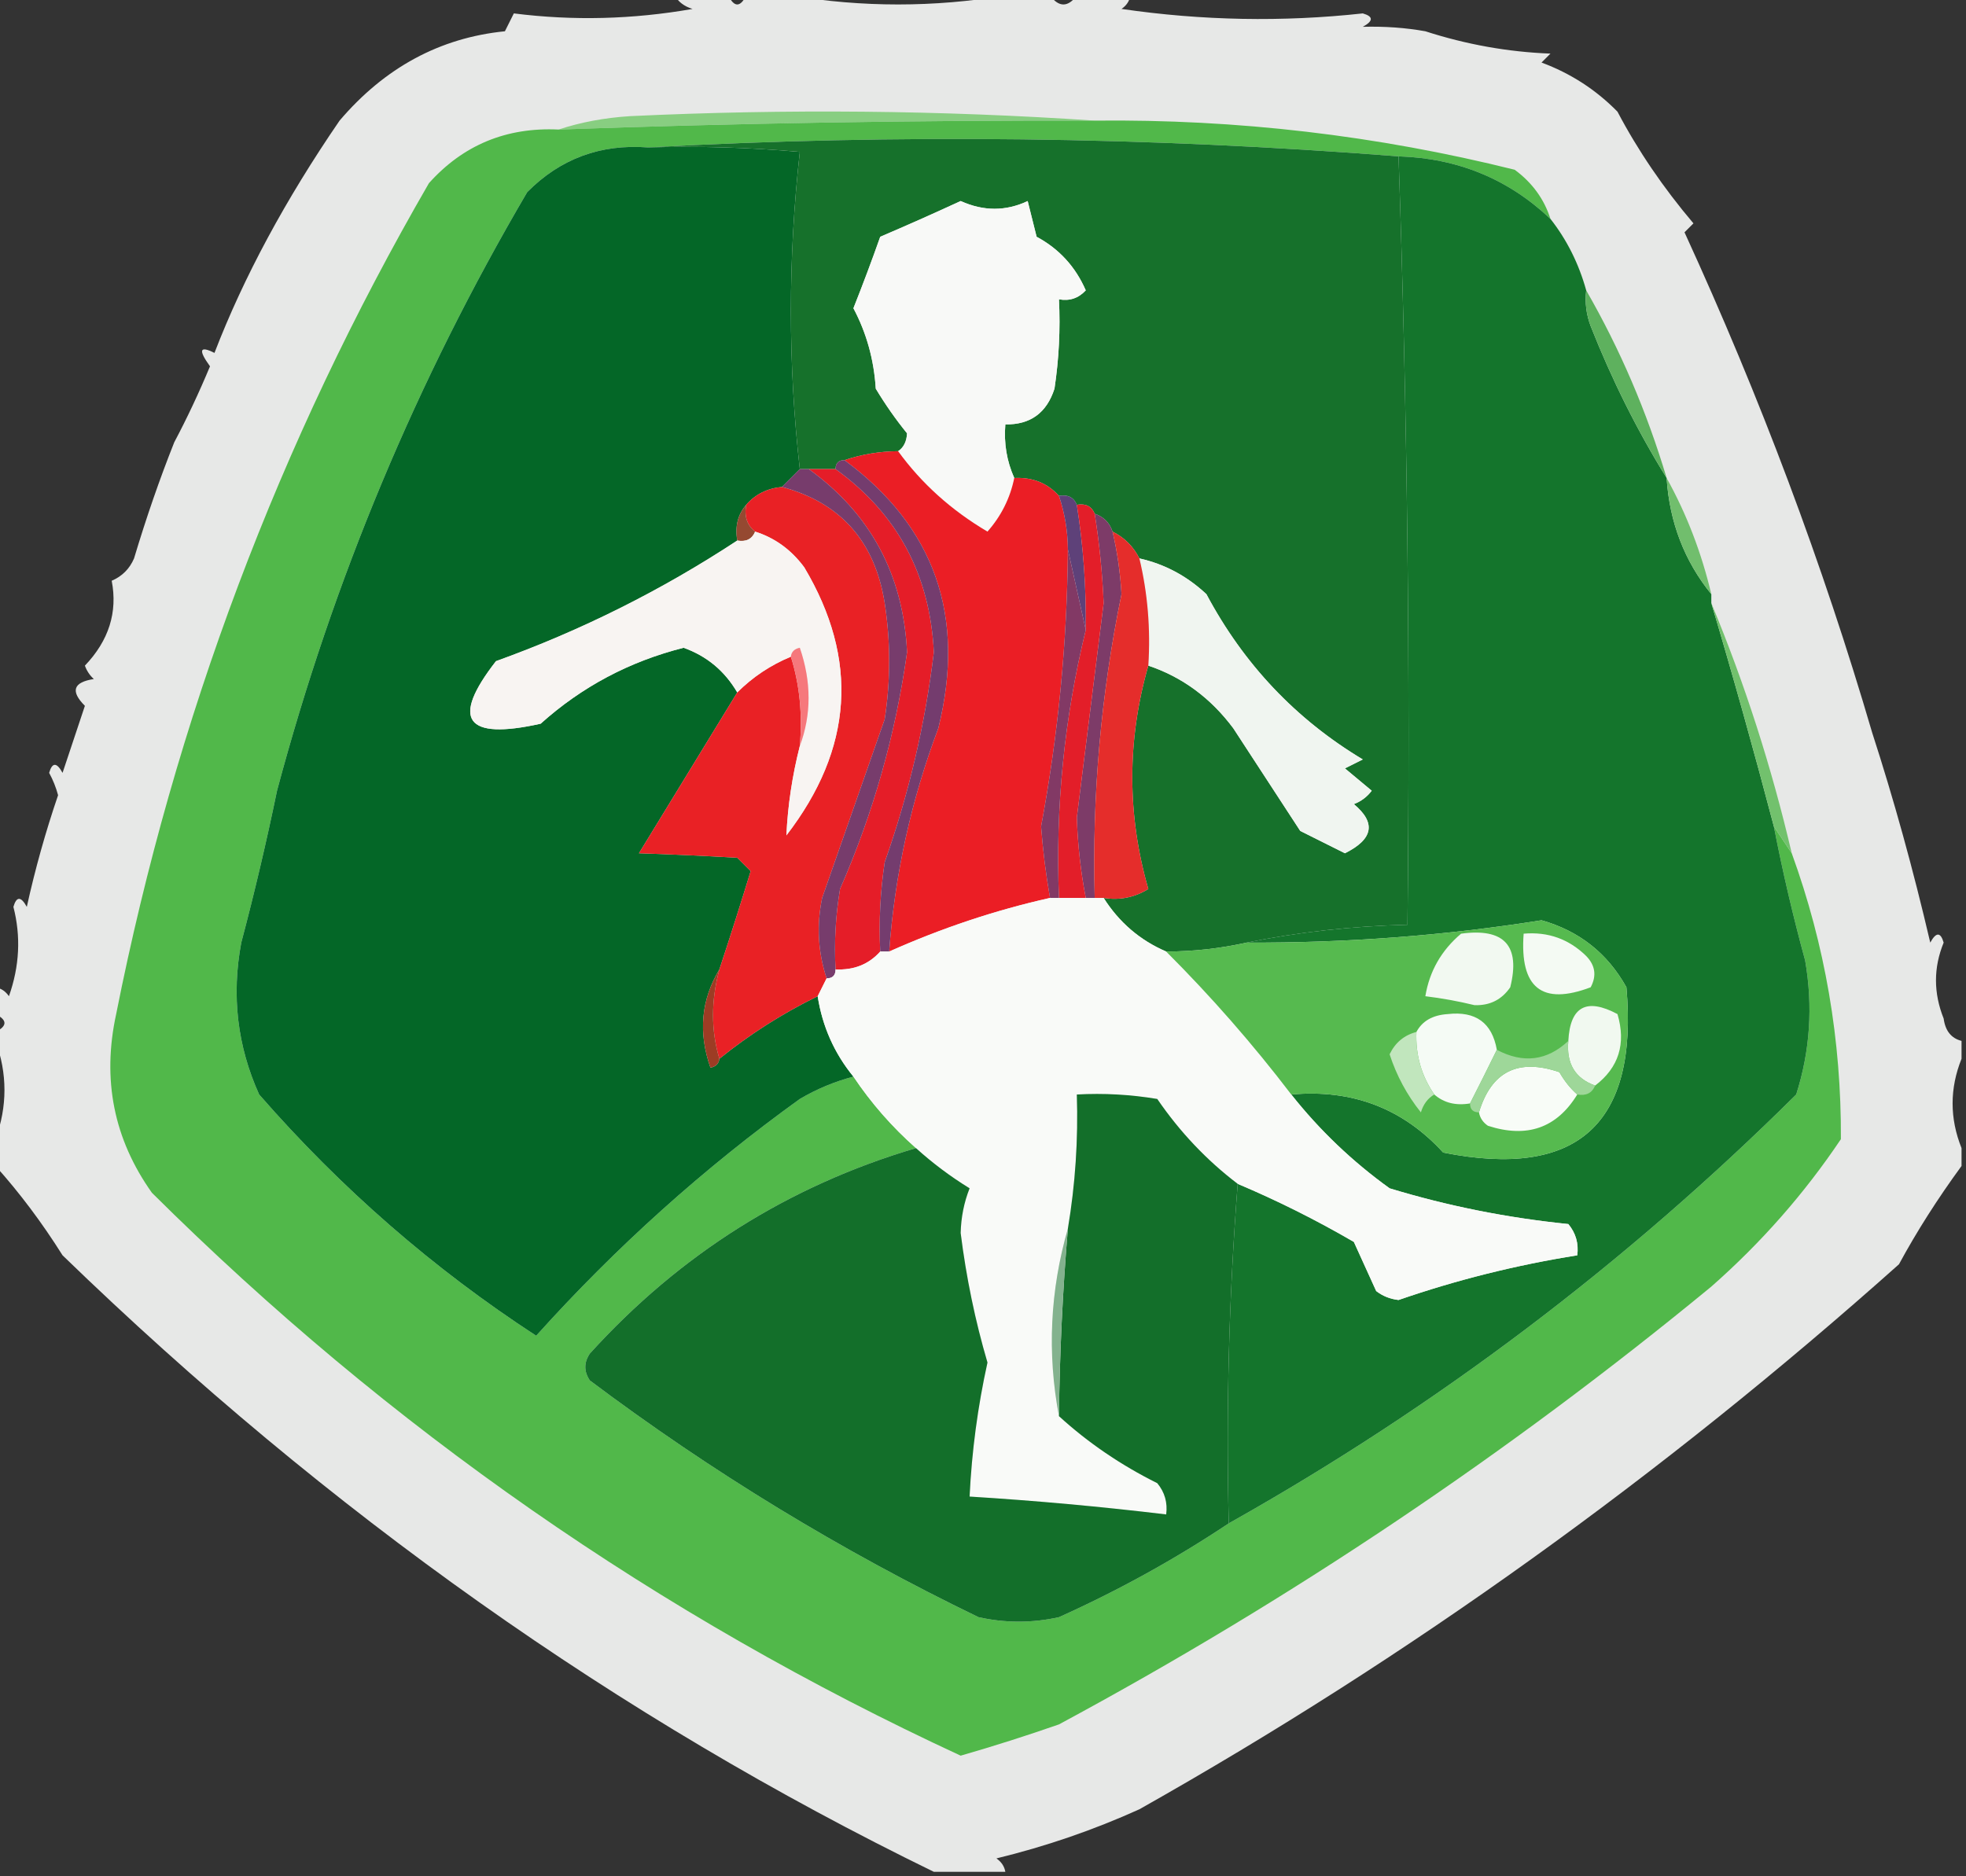 <?xml version="1.0" encoding="UTF-8"?>
<!DOCTYPE svg PUBLIC "-//W3C//DTD SVG 1.1//EN" "http://www.w3.org/Graphics/SVG/1.1/DTD/svg11.dtd">
<svg xmlns="http://www.w3.org/2000/svg" version="1.1" width="220px" height="210px" style="shape-rendering:geometricPrecision; text-rendering:geometricPrecision; image-rendering:optimizeQuality; fill-rule:evenodd; clip-rule:evenodd" xmlns:xlink="http://www.w3.org/1999/xlink">
<rect width="100%" height="100%" fill="#333333" stroke="none"/>
<g><path style="opacity:0.894" fill="#fcfefc" d="M 75.5,-0.5 C 77.5,-0.5 79.5,-0.5 81.5,-0.5C 82.167,0.833 82.833,0.833 83.5,-0.5C 85.167,-0.5 86.833,-0.5 88.5,-0.5C 96.5,0.833 104.5,0.833 112.5,-0.5C 114.167,-0.5 115.833,-0.5 117.5,-0.5C 118.5,0.833 119.5,0.833 120.5,-0.5C 122.5,-0.5 124.5,-0.5 126.5,-0.5C 126.389,0.117 126.056,0.617 125.5,1C 134.524,2.314 143.524,2.48 152.5,1.5C 153.696,1.846 153.696,2.346 152.5,3C 154.956,2.936 157.289,3.102 159.5,3.5C 164.094,4.985 168.76,5.818 173.5,6C 173.167,6.333 172.833,6.667 172.5,7C 175.759,8.211 178.592,10.044 181,12.5C 183.272,16.821 186.105,20.988 189.5,25C 189.167,25.333 188.833,25.667 188.5,26C 196.986,44.499 203.986,63.166 209.5,82C 211.92,89.464 214.087,97.297 216,105.5C 216.654,104.304 217.154,104.304 217.5,105.5C 216.354,108.3 216.354,111.133 217.5,114C 217.684,115.376 218.351,116.209 219.5,116.5C 219.5,117.167 219.5,117.833 219.5,118.5C 218.167,121.833 218.167,125.167 219.5,128.5C 219.5,129.167 219.5,129.833 219.5,130.5C 216.807,134.186 214.474,137.852 212.5,141.5C 185.964,165.182 157.631,185.515 127.5,202.5C 122.366,204.823 117.033,206.656 111.5,208C 112.056,208.383 112.389,208.883 112.5,209.5C 109.833,209.5 107.167,209.5 104.5,209.5C 69.212,192.3 36.712,169.3 7,140.5C 4.699,136.841 2.199,133.508 -0.5,130.5C -0.5,129.5 -0.5,128.5 -0.5,127.5C 0.833,123.833 0.833,120.167 -0.5,116.5C -0.5,116.167 -0.5,115.833 -0.5,115.5C 0.833,114.833 0.833,114.167 -0.5,113.5C -0.5,112.5 -0.5,111.5 -0.5,110.5C 0.117,110.611 0.617,110.944 1,111.5C 2.186,108.144 2.353,104.811 1.5,101.5C 1.846,100.304 2.346,100.304 3,101.5C 3.933,97.267 5.1,93.1 6.5,89C 6.265,88.127 5.931,87.293 5.5,86.5C 5.846,85.304 6.346,85.304 7,86.5C 7.833,84 8.667,81.5 9.5,79C 7.859,77.354 8.193,76.354 10.5,76C 10.043,75.586 9.709,75.086 9.5,74.5C 12.18,71.692 13.18,68.525 12.5,65C 13.667,64.5 14.5,63.667 15,62.5C 16.37,57.932 17.87,53.598 19.5,49.5C 20.93,46.803 22.263,43.969 23.5,41C 22.167,39.16 22.334,38.66 24,39.5C 27.266,31.02 31.932,22.353 38,13.5C 43.056,7.563 49.222,4.23 56.5,3.5C 56.833,2.833 57.167,2.167 57.5,1.5C 64.138,2.341 70.805,2.174 77.5,1C 76.584,0.722 75.918,0.222 75.5,-0.5 Z"/></g>
<g><path style="opacity:0.004" fill="#fefffe" d="M 159.5,2.5 C 160.833,3.167 160.833,3.167 159.5,2.5 Z"/></g>
<g><path style="opacity:1" fill="#88ce81" d="M 122.5,13.5 C 102.492,13.453 82.492,13.786 62.5,14.5C 64.969,13.683 67.635,13.183 70.5,13C 88.005,12.171 105.338,12.338 122.5,13.5 Z"/></g>
<g><path style="opacity:1" fill="#51b84a" d="M 122.5,13.5 C 138.421,13.326 154.088,15.16 169.5,19C 171.464,20.451 172.797,22.284 173.5,24.5C 168.789,20.036 163.122,17.703 156.5,17.5C 128.379,15.298 100.379,14.965 72.5,16.5C 67.199,16.099 62.699,17.766 59,21.5C 46.629,42.575 37.295,64.908 31,88.5C 29.824,94.203 28.491,99.87 27,105.5C 25.89,111.426 26.556,117.092 29,122.5C 38.162,133.006 48.495,142.006 60,149.5C 68.918,139.579 78.751,130.745 89.5,123C 91.407,121.878 93.407,121.045 95.5,120.5C 97.489,123.467 99.823,126.134 102.5,128.5C 88.241,132.72 76.075,140.386 66,151.5C 65.333,152.5 65.333,153.5 66,154.5C 79.616,164.727 94.116,173.561 109.5,181C 112.5,181.667 115.5,181.667 118.5,181C 125.143,178.013 131.476,174.513 137.5,170.5C 160.756,157.43 181.923,141.43 201,122.5C 202.555,117.618 202.888,112.618 202,107.5C 200.639,102.528 199.473,97.528 198.5,92.5C 199.167,93.5 199.833,94.5 200.5,95.5C 204.225,105.757 206.058,116.424 206,127.5C 201.911,133.593 197.078,139.093 191.5,144C 168.803,162.684 144.469,179.018 118.5,193C 114.847,194.273 111.181,195.44 107.5,196.5C 73.671,180.829 43.505,159.829 17,133.5C 12.735,127.498 11.402,120.831 13,113.5C 19.554,80.495 31.221,49.495 48,20.5C 51.835,16.224 56.668,14.224 62.5,14.5C 82.492,13.786 102.492,13.453 122.5,13.5 Z"/></g>
<g><path style="opacity:1" fill="#046727" d="M 72.5,16.5 C 78.176,16.334 83.843,16.501 89.5,17C 88.171,28.931 88.171,40.765 89.5,52.5C 88.833,53.167 88.167,53.833 87.5,54.5C 85.847,54.66 84.514,55.326 83.5,56.5C 82.566,57.568 82.232,58.901 82.5,60.5C 74.031,66.068 65.031,70.568 55.5,74C 50.403,80.547 52.07,82.88 60.5,81C 65.109,76.862 70.442,74.028 76.5,72.5C 79.102,73.434 81.102,75.101 82.5,77.5C 78.844,83.472 75.178,89.472 71.5,95.5C 75.048,95.619 78.715,95.785 82.5,96C 83,96.5 83.5,97 84,97.5C 82.915,101.05 81.749,104.716 80.5,108.5C 78.453,111.902 78.119,115.569 79.5,119.5C 80.107,119.376 80.44,119.043 80.5,118.5C 83.917,115.745 87.583,113.412 91.5,111.5C 92.023,114.878 93.356,117.878 95.5,120.5C 93.407,121.045 91.407,121.878 89.5,123C 78.751,130.745 68.918,139.579 60,149.5C 48.495,142.006 38.162,133.006 29,122.5C 26.556,117.092 25.89,111.426 27,105.5C 28.491,99.87 29.824,94.203 31,88.5C 37.295,64.908 46.629,42.575 59,21.5C 62.699,17.766 67.199,16.099 72.5,16.5 Z"/></g>
<g><path style="opacity:1" fill="#16712b" d="M 72.5,16.5 C 100.379,14.965 128.379,15.298 156.5,17.5C 157.484,46.123 157.817,74.789 157.5,103.5C 151.301,103.652 145.301,104.318 139.5,105.5C 136.545,106.159 133.545,106.492 130.5,106.5C 127.573,105.243 125.239,103.243 123.5,100.5C 125.288,100.785 126.955,100.452 128.5,99.5C 126.11,91.176 126.11,82.843 128.5,74.5C 132.302,75.779 135.469,78.112 138,81.5C 140.5,85.333 143,89.167 145.5,93C 147.167,93.833 148.833,94.667 150.5,95.5C 153.675,93.923 154.009,92.09 151.5,90C 152.308,89.692 152.975,89.192 153.5,88.5C 152.5,87.667 151.5,86.833 150.5,86C 151.167,85.667 151.833,85.333 152.5,85C 145.006,80.504 139.173,74.337 135,66.5C 132.815,64.46 130.315,63.126 127.5,62.5C 126.833,61.167 125.833,60.167 124.5,59.5C 124.167,58.5 123.5,57.833 122.5,57.5C 122.158,56.662 121.492,56.328 120.5,56.5C 120.158,55.662 119.492,55.328 118.5,55.5C 117.22,54.069 115.553,53.402 113.5,53.5C 112.659,51.621 112.325,49.621 112.5,47.5C 115.292,47.548 117.125,46.215 118,43.5C 118.498,40.183 118.665,36.85 118.5,33.5C 119.675,33.719 120.675,33.386 121.5,32.5C 120.347,29.848 118.513,27.848 116,26.5C 115.667,25.167 115.333,23.833 115,22.5C 112.56,23.656 110.06,23.656 107.5,22.5C 104.463,23.902 101.463,25.235 98.5,26.5C 97.572,29.13 96.572,31.796 95.5,34.5C 96.967,37.267 97.8,40.267 98,43.5C 99.064,45.269 100.231,46.935 101.5,48.5C 101.457,49.416 101.124,50.083 100.5,50.5C 98.435,50.517 96.435,50.85 94.5,51.5C 93.833,51.5 93.5,51.833 93.5,52.5C 92.5,52.5 91.5,52.5 90.5,52.5C 90.167,52.5 89.833,52.5 89.5,52.5C 88.171,40.765 88.171,28.931 89.5,17C 83.843,16.501 78.176,16.334 72.5,16.5 Z"/></g>
<g><path style="opacity:1" fill="#14752c" d="M 156.5,17.5 C 163.122,17.703 168.789,20.036 173.5,24.5C 175.341,26.849 176.674,29.515 177.5,32.5C 177.343,33.873 177.51,35.207 178,36.5C 180.38,42.525 183.213,48.192 186.5,53.5C 186.824,58.461 188.491,62.794 191.5,66.5C 191.5,66.833 191.5,67.167 191.5,67.5C 193.952,75.736 196.285,84.07 198.5,92.5C 199.473,97.528 200.639,102.528 202,107.5C 202.888,112.618 202.555,117.618 201,122.5C 181.923,141.43 160.756,157.43 137.5,170.5C 137.187,157.754 137.52,145.087 138.5,132.5C 142.94,134.374 147.273,136.541 151.5,139C 152.329,140.816 153.163,142.649 154,144.5C 154.725,145.059 155.558,145.392 156.5,145.5C 162.989,143.256 169.656,141.589 176.5,140.5C 176.67,139.178 176.337,138.011 175.5,137C 168.628,136.302 161.961,134.968 155.5,133C 151.332,129.998 147.665,126.498 144.5,122.5C 151.313,121.884 156.98,124.051 161.5,129C 176.514,131.989 183.347,125.822 182,110.5C 179.876,106.687 176.709,104.187 172.5,103C 161.725,104.714 150.725,105.547 139.5,105.5C 145.301,104.318 151.301,103.652 157.5,103.5C 157.817,74.789 157.484,46.123 156.5,17.5 Z"/></g>
<g><path style="opacity:1" fill="#f8f9f7" d="M 113.5,53.5 C 113.038,55.757 112.038,57.757 110.5,59.5C 106.452,57.11 103.118,54.11 100.5,50.5C 101.124,50.083 101.457,49.416 101.5,48.5C 100.231,46.935 99.064,45.269 98,43.5C 97.8,40.267 96.967,37.267 95.5,34.5C 96.572,31.796 97.572,29.13 98.5,26.5C 101.463,25.235 104.463,23.902 107.5,22.5C 110.06,23.656 112.56,23.656 115,22.5C 115.333,23.833 115.667,25.167 116,26.5C 118.513,27.848 120.347,29.848 121.5,32.5C 120.675,33.386 119.675,33.719 118.5,33.5C 118.665,36.85 118.498,40.183 118,43.5C 117.125,46.215 115.292,47.548 112.5,47.5C 112.325,49.621 112.659,51.621 113.5,53.5 Z"/></g>
<g><path style="opacity:1" fill="#5eb15e" d="M 177.5,32.5 C 181.287,39.084 184.287,46.084 186.5,53.5C 183.213,48.192 180.38,42.525 178,36.5C 177.51,35.207 177.343,33.873 177.5,32.5 Z"/></g>
<g><path style="opacity:0.004" fill="#fefffe" d="M 19.5,49.5 C 18.833,48.167 18.833,48.167 19.5,49.5 Z"/></g>
<g><path style="opacity:1" fill="#eb1e25" d="M 100.5,50.5 C 103.118,54.11 106.452,57.11 110.5,59.5C 112.038,57.757 113.038,55.757 113.5,53.5C 115.553,53.402 117.22,54.069 118.5,55.5C 119.15,57.435 119.483,59.435 119.5,61.5C 119.417,71.916 118.417,82.249 116.5,92.5C 116.703,95.197 117.036,97.864 117.5,100.5C 111.398,101.867 105.398,103.867 99.5,106.5C 100.12,97.917 101.954,89.584 105,81.5C 108.107,68.979 104.607,58.979 94.5,51.5C 96.435,50.85 98.435,50.517 100.5,50.5 Z"/></g>
<g><path style="opacity:1" fill="#e92125" d="M 87.5,54.5 C 94.073,56.259 97.907,60.593 99,67.5C 99.667,71.833 99.667,76.167 99,80.5C 96.667,87.167 94.333,93.833 92,100.5C 91.366,103.555 91.532,106.555 92.5,109.5C 92.167,110.167 91.833,110.833 91.5,111.5C 87.583,113.412 83.917,115.745 80.5,118.5C 79.556,115.332 79.556,111.999 80.5,108.5C 81.749,104.716 82.915,101.05 84,97.5C 83.5,97 83,96.5 82.5,96C 78.715,95.785 75.048,95.619 71.5,95.5C 75.178,89.472 78.844,83.472 82.5,77.5C 84.228,75.775 86.228,74.441 88.5,73.5C 89.479,76.625 89.813,79.958 89.5,83.5C 88.655,86.826 88.155,90.16 88,93.5C 95.469,83.804 96.136,73.804 90,63.5C 88.549,61.536 86.716,60.203 84.5,59.5C 83.596,58.791 83.263,57.791 83.5,56.5C 84.514,55.326 85.847,54.66 87.5,54.5 Z"/></g>
<g><path style="opacity:1" fill="#71be6d" d="M 186.5,53.5 C 188.734,57.523 190.401,61.856 191.5,66.5C 188.491,62.794 186.824,58.461 186.5,53.5 Z"/></g>
<g><path style="opacity:1" fill="#954931" d="M 83.5,56.5 C 83.263,57.791 83.596,58.791 84.5,59.5C 84.158,60.338 83.492,60.672 82.5,60.5C 82.232,58.901 82.566,57.568 83.5,56.5 Z"/></g>
<g><path style="opacity:1" fill="#e51d28" d="M 90.5,52.5 C 91.5,52.5 92.5,52.5 93.5,52.5C 100.409,57.479 104.076,64.312 104.5,73C 103.533,81.034 101.7,88.867 99,96.5C 98.502,99.817 98.335,103.15 98.5,106.5C 97.22,107.931 95.553,108.598 93.5,108.5C 93.335,105.482 93.502,102.482 94,99.5C 97.724,90.996 100.224,82.163 101.5,73C 101.081,64.323 97.414,57.49 90.5,52.5 Z"/></g>
<g><path style="opacity:1" fill="#7d3b68" d="M 122.5,57.5 C 123.5,57.833 124.167,58.5 124.5,59.5C 125.029,61.783 125.363,64.117 125.5,66.5C 123.198,77.713 122.198,89.046 122.5,100.5C 122.167,100.5 121.833,100.5 121.5,100.5C 120.931,97.551 120.598,94.551 120.5,91.5C 121.5,83.5 122.5,75.5 123.5,67.5C 123.355,64.133 123.022,60.799 122.5,57.5 Z"/></g>
<g><path style="opacity:1" fill="#f8f4f2" d="M 84.5,59.5 C 86.716,60.203 88.549,61.536 90,63.5C 96.136,73.804 95.469,83.804 88,93.5C 88.155,90.16 88.655,86.826 89.5,83.5C 90.808,79.981 90.808,76.315 89.5,72.5C 88.893,72.624 88.56,72.957 88.5,73.5C 86.228,74.441 84.228,75.775 82.5,77.5C 81.102,75.101 79.102,73.434 76.5,72.5C 70.442,74.028 65.109,76.862 60.5,81C 52.07,82.88 50.403,80.547 55.5,74C 65.031,70.568 74.031,66.068 82.5,60.5C 83.492,60.672 84.158,60.338 84.5,59.5 Z"/></g>
<g><path style="opacity:1" fill="#f0f5f0" d="M 127.5,62.5 C 130.315,63.126 132.815,64.46 135,66.5C 139.173,74.337 145.006,80.504 152.5,85C 151.833,85.333 151.167,85.667 150.5,86C 151.5,86.833 152.5,87.667 153.5,88.5C 152.975,89.192 152.308,89.692 151.5,90C 154.009,92.09 153.675,93.923 150.5,95.5C 148.833,94.667 147.167,93.833 145.5,93C 143,89.167 140.5,85.333 138,81.5C 135.469,78.112 132.302,75.779 128.5,74.5C 128.763,70.4 128.43,66.4 127.5,62.5 Z"/></g>
<g><path style="opacity:1" fill="#5e4179" d="M 118.5,55.5 C 119.492,55.328 120.158,55.662 120.5,56.5C 121.229,61.13 121.563,65.797 121.5,70.5C 120.833,67.5 120.167,64.5 119.5,61.5C 119.483,59.435 119.15,57.435 118.5,55.5 Z"/></g>
<g><path style="opacity:1" fill="#e31e29" d="M 120.5,56.5 C 121.492,56.328 122.158,56.662 122.5,57.5C 123.022,60.799 123.355,64.133 123.5,67.5C 122.5,75.5 121.5,83.5 120.5,91.5C 120.598,94.551 120.931,97.551 121.5,100.5C 120.5,100.5 119.5,100.5 118.5,100.5C 118.092,90.347 119.092,80.347 121.5,70.5C 121.563,65.797 121.229,61.13 120.5,56.5 Z"/></g>
<g><path style="opacity:1" fill="#72c16d" d="M 191.5,67.5 C 195.244,76.507 198.244,85.84 200.5,95.5C 199.833,94.5 199.167,93.5 198.5,92.5C 196.285,84.07 193.952,75.736 191.5,67.5 Z"/></g>
<g><path style="opacity:1" fill="#f6787c" d="M 88.5,73.5 C 88.56,72.957 88.893,72.624 89.5,72.5C 90.808,76.315 90.808,79.981 89.5,83.5C 89.813,79.958 89.479,76.625 88.5,73.5 Z"/></g>
<g><path style="opacity:1" fill="#823965" d="M 119.5,61.5 C 120.167,64.5 120.833,67.5 121.5,70.5C 119.092,80.347 118.092,90.347 118.5,100.5C 118.167,100.5 117.833,100.5 117.5,100.5C 117.036,97.864 116.703,95.197 116.5,92.5C 118.417,82.249 119.417,71.916 119.5,61.5 Z"/></g>
<g><path style="opacity:1" fill="#e52d2b" d="M 124.5,59.5 C 125.833,60.167 126.833,61.167 127.5,62.5C 128.43,66.4 128.763,70.4 128.5,74.5C 126.11,82.843 126.11,91.176 128.5,99.5C 126.955,100.452 125.288,100.785 123.5,100.5C 123.167,100.5 122.833,100.5 122.5,100.5C 122.198,89.046 123.198,77.713 125.5,66.5C 125.363,64.117 125.029,61.783 124.5,59.5 Z"/></g>
<g><path style="opacity:1" fill="#773c6c" d="M 89.5,52.5 C 89.833,52.5 90.167,52.5 90.5,52.5C 97.414,57.49 101.081,64.323 101.5,73C 100.224,82.163 97.724,90.996 94,99.5C 93.502,102.482 93.335,105.482 93.5,108.5C 93.5,109.167 93.167,109.5 92.5,109.5C 91.532,106.555 91.366,103.555 92,100.5C 94.333,93.833 96.667,87.167 99,80.5C 99.667,76.167 99.667,71.833 99,67.5C 97.907,60.593 94.073,56.259 87.5,54.5C 88.167,53.833 88.833,53.167 89.5,52.5 Z"/></g>
<g><path style="opacity:1" fill="#743c6e" d="M 94.5,51.5 C 104.607,58.979 108.107,68.979 105,81.5C 101.954,89.584 100.12,97.917 99.5,106.5C 99.167,106.5 98.833,106.5 98.5,106.5C 98.335,103.15 98.502,99.817 99,96.5C 101.7,88.867 103.533,81.034 104.5,73C 104.076,64.312 100.409,57.479 93.5,52.5C 93.5,51.833 93.833,51.5 94.5,51.5 Z"/></g>
<g><path style="opacity:1" fill="#f9faf8" d="M 117.5,100.5 C 117.833,100.5 118.167,100.5 118.5,100.5C 119.5,100.5 120.5,100.5 121.5,100.5C 121.833,100.5 122.167,100.5 122.5,100.5C 122.833,100.5 123.167,100.5 123.5,100.5C 125.239,103.243 127.573,105.243 130.5,106.5C 135.539,111.537 140.206,116.871 144.5,122.5C 147.665,126.498 151.332,129.998 155.5,133C 161.961,134.968 168.628,136.302 175.5,137C 176.337,138.011 176.67,139.178 176.5,140.5C 169.656,141.589 162.989,143.256 156.5,145.5C 155.558,145.392 154.725,145.059 154,144.5C 153.163,142.649 152.329,140.816 151.5,139C 147.273,136.541 142.94,134.374 138.5,132.5C 135.029,129.86 132.029,126.694 129.5,123C 126.518,122.502 123.518,122.335 120.5,122.5C 120.663,127.547 120.329,132.547 119.5,137.5C 117.504,144.443 117.17,151.443 118.5,158.5C 121.754,161.471 125.42,163.971 129.5,166C 130.337,167.011 130.67,168.178 130.5,169.5C 123.194,168.622 115.861,167.956 108.5,167.5C 108.742,162.441 109.409,157.441 110.5,152.5C 109.126,147.825 108.126,142.992 107.5,138C 107.544,136.236 107.878,134.569 108.5,133C 106.34,131.668 104.34,130.168 102.5,128.5C 99.823,126.134 97.489,123.467 95.5,120.5C 93.356,117.878 92.023,114.878 91.5,111.5C 91.833,110.833 92.167,110.167 92.5,109.5C 93.167,109.5 93.5,109.167 93.5,108.5C 95.553,108.598 97.22,107.931 98.5,106.5C 98.833,106.5 99.167,106.5 99.5,106.5C 105.398,103.867 111.398,101.867 117.5,100.5 Z"/></g>
<g><path style="opacity:1" fill="#56ba4f" d="M 144.5,122.5 C 140.206,116.871 135.539,111.537 130.5,106.5C 133.545,106.492 136.545,106.159 139.5,105.5C 150.725,105.547 161.725,104.714 172.5,103C 176.709,104.187 179.876,106.687 182,110.5C 183.347,125.822 176.514,131.989 161.5,129C 156.98,124.051 151.313,121.884 144.5,122.5 Z"/></g>
<g><path style="opacity:1" fill="#f2f9f1" d="M 163.5,104.5 C 168.328,103.84 170.161,105.84 169,110.5C 168.044,111.894 166.711,112.561 165,112.5C 163.175,112.057 161.342,111.723 159.5,111.5C 159.961,108.697 161.295,106.363 163.5,104.5 Z"/></g>
<g><path style="opacity:1" fill="#f4faf3" d="M 170.5,104.5 C 173.226,104.264 175.559,105.097 177.5,107C 178.517,108.049 178.684,109.216 178,110.5C 172.545,112.563 170.045,110.563 170.5,104.5 Z"/></g>
<g><path style="opacity:1" fill="#f1f9f0" d="M 178.5,121.5 C 176.259,120.7 175.259,119.034 175.5,116.5C 175.701,112.65 177.534,111.65 181,113.5C 181.977,116.817 181.144,119.484 178.5,121.5 Z"/></g>
<g><path style="opacity:1" fill="#f5fbf5" d="M 167.5,117.5 C 166.529,119.483 165.529,121.483 164.5,123.5C 162.901,123.768 161.568,123.434 160.5,122.5C 159.061,120.412 158.394,118.079 158.5,115.5C 159.152,114.275 160.319,113.608 162,113.5C 165.133,113.142 166.967,114.475 167.5,117.5 Z"/></g>
<g><path style="opacity:1" fill="#9d3c24" d="M 80.5,108.5 C 79.556,111.999 79.556,115.332 80.5,118.5C 80.44,119.043 80.107,119.376 79.5,119.5C 78.119,115.569 78.453,111.902 80.5,108.5 Z"/></g>
<g><path style="opacity:1" fill="#f8fcf7" d="M 176.5,122.5 C 174.206,126.252 170.872,127.419 166.5,126C 165.944,125.617 165.611,125.117 165.5,124.5C 166.882,119.922 169.882,118.422 174.5,120C 175.066,120.995 175.733,121.828 176.5,122.5 Z"/></g>
<g><path style="opacity:1" fill="#c1e6bd" d="M 158.5,115.5 C 158.394,118.079 159.061,120.412 160.5,122.5C 159.778,122.918 159.278,123.584 159,124.5C 157.445,122.557 156.278,120.39 155.5,118C 156.13,116.69 157.13,115.856 158.5,115.5 Z"/></g>
<g><path style="opacity:1" fill="#9ed799" d="M 175.5,116.5 C 175.259,119.034 176.259,120.7 178.5,121.5C 178.158,122.338 177.492,122.672 176.5,122.5C 175.733,121.828 175.066,120.995 174.5,120C 169.882,118.422 166.882,119.922 165.5,124.5C 164.833,124.5 164.5,124.167 164.5,123.5C 165.529,121.483 166.529,119.483 167.5,117.5C 170.459,119.06 173.126,118.727 175.5,116.5 Z"/></g>
<g><path style="opacity:1" fill="#136f2a" d="M 138.5,132.5 C 137.52,145.087 137.187,157.754 137.5,170.5C 131.476,174.513 125.143,178.013 118.5,181C 115.5,181.667 112.5,181.667 109.5,181C 94.116,173.561 79.616,164.727 66,154.5C 65.333,153.5 65.333,152.5 66,151.5C 76.075,140.386 88.241,132.72 102.5,128.5C 104.34,130.168 106.34,131.668 108.5,133C 107.878,134.569 107.544,136.236 107.5,138C 108.126,142.992 109.126,147.825 110.5,152.5C 109.409,157.441 108.742,162.441 108.5,167.5C 115.861,167.956 123.194,168.622 130.5,169.5C 130.67,168.178 130.337,167.011 129.5,166C 125.42,163.971 121.754,161.471 118.5,158.5C 118.578,151.485 118.911,144.485 119.5,137.5C 120.329,132.547 120.663,127.547 120.5,122.5C 123.518,122.335 126.518,122.502 129.5,123C 132.029,126.694 135.029,129.86 138.5,132.5 Z"/></g>
<g><path style="opacity:1" fill="#83b28e" d="M 119.5,137.5 C 118.911,144.485 118.578,151.485 118.5,158.5C 117.17,151.443 117.504,144.443 119.5,137.5 Z"/></g>
<g><path style="opacity:0.004" fill="#fefffe" d="M 127.5,202.5 C 128.833,203.167 128.833,203.167 127.5,202.5 Z"/></g>
</svg>

